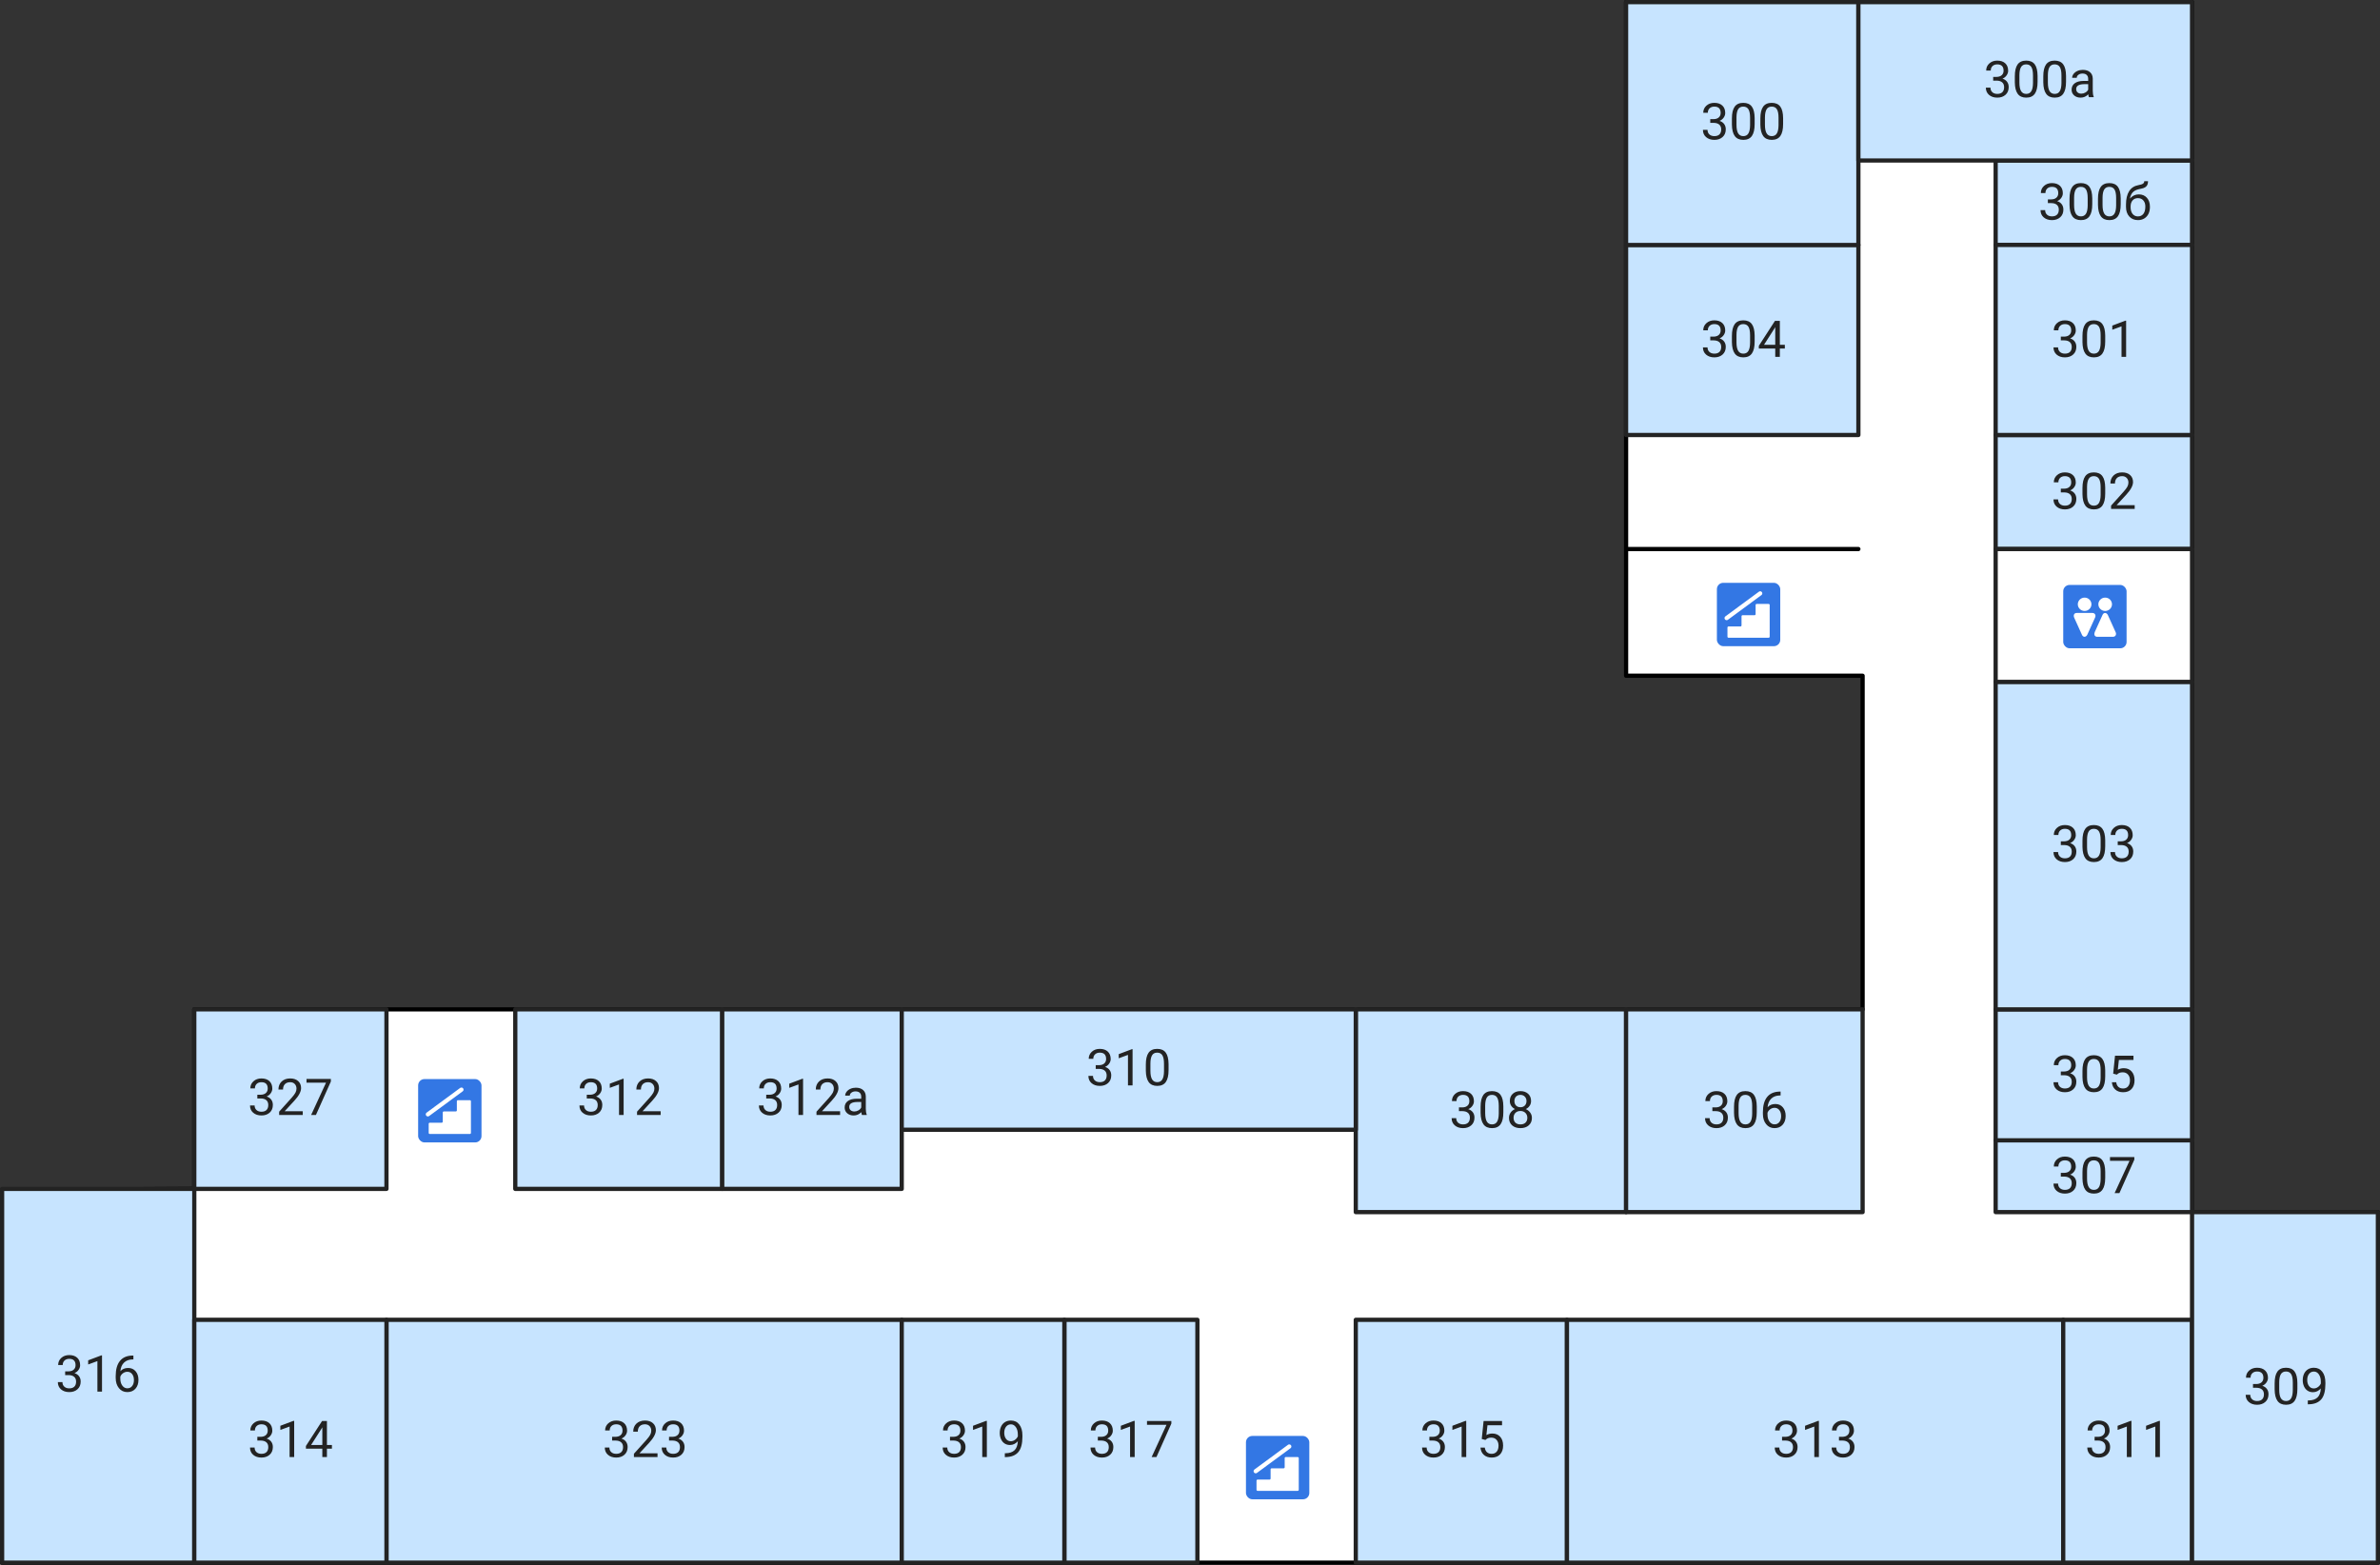<svg width="1127" height="741" viewBox="0 0 1127 741" fill="none" xmlns="http://www.w3.org/2000/svg">
<rect x="0" y="0" width="1127" height="741" fill="#333333" stroke="none"/>
<g id="c1-f3">
<g id="floor">
<path d="M1038 1V574H1126V740H574H501.5H1V563.5L92 563V478H244H432H882V320H770V260V1H1038Z" fill="white"/>
<path d="M770 260V1H1038V574H1126V740H574H501.5H1V563.5L92 563V478H244H432H882V320H770V260ZM770 260H880" stroke="black" stroke-width="2" stroke-linecap="round" stroke-linejoin="round"/>
</g>
<g id="c1-f3-n308">
<path id="Vector 79" d="M642 478V574H770V478H642Z" fill="#C7E4FF" stroke="#232323" stroke-width="2" stroke-linecap="round" stroke-linejoin="round"/>
<g id="numbers">
<path id="2" d="M690.855 524.414H692.484C693.508 524.398 694.312 524.129 694.898 523.605C695.484 523.082 695.777 522.375 695.777 521.484C695.777 519.484 694.781 518.484 692.789 518.484C691.852 518.484 691.102 518.754 690.539 519.293C689.984 519.824 689.707 520.531 689.707 521.414H687.539C687.539 520.062 688.031 518.941 689.016 518.051C690.008 517.152 691.266 516.703 692.789 516.703C694.398 516.703 695.66 517.129 696.574 517.98C697.488 518.832 697.945 520.016 697.945 521.531C697.945 522.273 697.703 522.992 697.219 523.688C696.742 524.383 696.09 524.902 695.262 525.246C696.199 525.543 696.922 526.035 697.43 526.723C697.945 527.41 698.203 528.25 698.203 529.242C698.203 530.773 697.703 531.988 696.703 532.887C695.703 533.785 694.402 534.234 692.801 534.234C691.199 534.234 689.895 533.801 688.887 532.934C687.887 532.066 687.387 530.922 687.387 529.5H689.566C689.566 530.398 689.859 531.117 690.445 531.656C691.031 532.195 691.816 532.465 692.801 532.465C693.848 532.465 694.648 532.191 695.203 531.645C695.758 531.098 696.035 530.312 696.035 529.289C696.035 528.297 695.73 527.535 695.121 527.004C694.512 526.473 693.633 526.199 692.484 526.184H690.855V524.414ZM711.879 526.723C711.879 529.262 711.445 531.148 710.578 532.383C709.711 533.617 708.355 534.234 706.512 534.234C704.691 534.234 703.344 533.633 702.469 532.43C701.594 531.219 701.141 529.414 701.109 527.016V524.121C701.109 521.613 701.543 519.75 702.41 518.531C703.277 517.312 704.637 516.703 706.488 516.703C708.324 516.703 709.676 517.293 710.543 518.473C711.41 519.645 711.855 521.457 711.879 523.91V526.723ZM709.711 523.758C709.711 521.922 709.453 520.586 708.938 519.75C708.422 518.906 707.605 518.484 706.488 518.484C705.379 518.484 704.57 518.902 704.062 519.738C703.555 520.574 703.293 521.859 703.277 523.594V527.062C703.277 528.906 703.543 530.27 704.074 531.152C704.613 532.027 705.426 532.465 706.512 532.465C707.582 532.465 708.375 532.051 708.891 531.223C709.414 530.395 709.688 529.09 709.711 527.309V523.758ZM725.004 521.391C725.004 522.242 724.777 523 724.324 523.664C723.879 524.328 723.273 524.848 722.508 525.223C723.398 525.605 724.102 526.164 724.617 526.898C725.141 527.633 725.402 528.465 725.402 529.395C725.402 530.871 724.902 532.047 723.902 532.922C722.91 533.797 721.602 534.234 719.977 534.234C718.336 534.234 717.02 533.797 716.027 532.922C715.043 532.039 714.551 530.863 714.551 529.395C714.551 528.473 714.801 527.641 715.301 526.898C715.809 526.156 716.508 525.594 717.398 525.211C716.641 524.836 716.043 524.316 715.605 523.652C715.168 522.988 714.949 522.234 714.949 521.391C714.949 519.953 715.41 518.812 716.332 517.969C717.254 517.125 718.469 516.703 719.977 516.703C721.477 516.703 722.688 517.125 723.609 517.969C724.539 518.812 725.004 519.953 725.004 521.391ZM723.234 529.348C723.234 528.395 722.93 527.617 722.32 527.016C721.719 526.414 720.93 526.113 719.953 526.113C718.977 526.113 718.191 526.41 717.598 527.004C717.012 527.598 716.719 528.379 716.719 529.348C716.719 530.316 717.004 531.078 717.574 531.633C718.152 532.188 718.953 532.465 719.977 532.465C720.992 532.465 721.789 532.188 722.367 531.633C722.945 531.07 723.234 530.309 723.234 529.348ZM719.977 518.484C719.125 518.484 718.434 518.75 717.902 519.281C717.379 519.805 717.117 520.52 717.117 521.426C717.117 522.293 717.375 522.996 717.891 523.535C718.414 524.066 719.109 524.332 719.977 524.332C720.844 524.332 721.535 524.066 722.051 523.535C722.574 522.996 722.836 522.293 722.836 521.426C722.836 520.559 722.566 519.852 722.027 519.305C721.488 518.758 720.805 518.484 719.977 518.484Z" fill="#232323"/>
</g>
</g>
<g id="c1-f3-n312">
<path id="Vector 79_2" d="M244 478V563H342V478H244Z" fill="#C7E4FF" stroke="#232323" stroke-width="2" stroke-linecap="round" stroke-linejoin="round"/>
<g id="numbers_2">
<path id="2_2" d="M277.855 518.414H279.484C280.508 518.398 281.312 518.129 281.898 517.605C282.484 517.082 282.777 516.375 282.777 515.484C282.777 513.484 281.781 512.484 279.789 512.484C278.852 512.484 278.102 512.754 277.539 513.293C276.984 513.824 276.707 514.531 276.707 515.414H274.539C274.539 514.062 275.031 512.941 276.016 512.051C277.008 511.152 278.266 510.703 279.789 510.703C281.398 510.703 282.66 511.129 283.574 511.98C284.488 512.832 284.945 514.016 284.945 515.531C284.945 516.273 284.703 516.992 284.219 517.688C283.742 518.383 283.09 518.902 282.262 519.246C283.199 519.543 283.922 520.035 284.43 520.723C284.945 521.41 285.203 522.25 285.203 523.242C285.203 524.773 284.703 525.988 283.703 526.887C282.703 527.785 281.402 528.234 279.801 528.234C278.199 528.234 276.895 527.801 275.887 526.934C274.887 526.066 274.387 524.922 274.387 523.5H276.566C276.566 524.398 276.859 525.117 277.445 525.656C278.031 526.195 278.816 526.465 279.801 526.465C280.848 526.465 281.648 526.191 282.203 525.645C282.758 525.098 283.035 524.312 283.035 523.289C283.035 522.297 282.73 521.535 282.121 521.004C281.512 520.473 280.633 520.199 279.484 520.184H277.855V518.414ZM295.305 528H293.125V513.551L288.754 515.156V513.188L294.965 510.855H295.305V528ZM312.836 528H301.656V526.441L307.562 519.879C308.438 518.887 309.039 518.082 309.367 517.465C309.703 516.84 309.871 516.195 309.871 515.531C309.871 514.641 309.602 513.91 309.062 513.34C308.523 512.77 307.805 512.484 306.906 512.484C305.828 512.484 304.988 512.793 304.387 513.41C303.793 514.02 303.496 514.871 303.496 515.965H301.328C301.328 514.395 301.832 513.125 302.84 512.156C303.855 511.188 305.211 510.703 306.906 510.703C308.492 510.703 309.746 511.121 310.668 511.957C311.59 512.785 312.051 513.891 312.051 515.273C312.051 516.953 310.98 518.953 308.84 521.273L304.27 526.23H312.836V528Z" fill="#232323"/>
</g>
</g>
<g id="c1-f3-n312a">
<path id="Vector 79_3" d="M342 478V563H427V478H342Z" fill="#C7E4FF" stroke="#232323" stroke-width="2" stroke-linecap="round" stroke-linejoin="round"/>
<g id="numbers_3">
<path id="2_3" d="M362.828 518.414H364.457C365.48 518.398 366.285 518.129 366.871 517.605C367.457 517.082 367.75 516.375 367.75 515.484C367.75 513.484 366.754 512.484 364.762 512.484C363.824 512.484 363.074 512.754 362.512 513.293C361.957 513.824 361.68 514.531 361.68 515.414H359.512C359.512 514.062 360.004 512.941 360.988 512.051C361.98 511.152 363.238 510.703 364.762 510.703C366.371 510.703 367.633 511.129 368.547 511.98C369.461 512.832 369.918 514.016 369.918 515.531C369.918 516.273 369.676 516.992 369.191 517.688C368.715 518.383 368.062 518.902 367.234 519.246C368.172 519.543 368.895 520.035 369.402 520.723C369.918 521.41 370.176 522.25 370.176 523.242C370.176 524.773 369.676 525.988 368.676 526.887C367.676 527.785 366.375 528.234 364.773 528.234C363.172 528.234 361.867 527.801 360.859 526.934C359.859 526.066 359.359 524.922 359.359 523.5H361.539C361.539 524.398 361.832 525.117 362.418 525.656C363.004 526.195 363.789 526.465 364.773 526.465C365.82 526.465 366.621 526.191 367.176 525.645C367.73 525.098 368.008 524.312 368.008 523.289C368.008 522.297 367.703 521.535 367.094 521.004C366.484 520.473 365.605 520.199 364.457 520.184H362.828V518.414ZM380.277 528H378.098V513.551L373.727 515.156V513.188L379.938 510.855H380.277V528ZM397.809 528H386.629V526.441L392.535 519.879C393.41 518.887 394.012 518.082 394.34 517.465C394.676 516.84 394.844 516.195 394.844 515.531C394.844 514.641 394.574 513.91 394.035 513.34C393.496 512.77 392.777 512.484 391.879 512.484C390.801 512.484 389.961 512.793 389.359 513.41C388.766 514.02 388.469 514.871 388.469 515.965H386.301C386.301 514.395 386.805 513.125 387.812 512.156C388.828 511.188 390.184 510.703 391.879 510.703C393.465 510.703 394.719 511.121 395.641 511.957C396.562 512.785 397.023 513.891 397.023 515.273C397.023 516.953 395.953 518.953 393.812 521.273L389.242 526.23H397.809V528ZM408.156 528C408.031 527.75 407.93 527.305 407.852 526.664C406.844 527.711 405.641 528.234 404.242 528.234C402.992 528.234 401.965 527.883 401.16 527.18C400.363 526.469 399.965 525.57 399.965 524.484C399.965 523.164 400.465 522.141 401.465 521.414C402.473 520.68 403.887 520.312 405.707 520.312H407.816V519.316C407.816 518.559 407.59 517.957 407.137 517.512C406.684 517.059 406.016 516.832 405.133 516.832C404.359 516.832 403.711 517.027 403.188 517.418C402.664 517.809 402.402 518.281 402.402 518.836H400.223C400.223 518.203 400.445 517.594 400.891 517.008C401.344 516.414 401.953 515.945 402.719 515.602C403.492 515.258 404.34 515.086 405.262 515.086C406.723 515.086 407.867 515.453 408.695 516.188C409.523 516.914 409.953 517.918 409.984 519.199V525.035C409.984 526.199 410.133 527.125 410.43 527.812V528H408.156ZM404.559 526.348C405.238 526.348 405.883 526.172 406.492 525.82C407.102 525.469 407.543 525.012 407.816 524.449V521.848H406.117C403.461 521.848 402.133 522.625 402.133 524.18C402.133 524.859 402.359 525.391 402.812 525.773C403.266 526.156 403.848 526.348 404.559 526.348Z" fill="#232323"/>
</g>
</g>
<g id="c1-f3-n310">
<path id="Vector 79_4" d="M427 478V535H642V478H427Z" fill="#C7E4FF" stroke="#232323" stroke-width="2" stroke-linecap="round" stroke-linejoin="round"/>
<g id="numbers_4">
<path id="2_4" d="M518.855 504.414H520.484C521.508 504.398 522.312 504.129 522.898 503.605C523.484 503.082 523.777 502.375 523.777 501.484C523.777 499.484 522.781 498.484 520.789 498.484C519.852 498.484 519.102 498.754 518.539 499.293C517.984 499.824 517.707 500.531 517.707 501.414H515.539C515.539 500.062 516.031 498.941 517.016 498.051C518.008 497.152 519.266 496.703 520.789 496.703C522.398 496.703 523.66 497.129 524.574 497.98C525.488 498.832 525.945 500.016 525.945 501.531C525.945 502.273 525.703 502.992 525.219 503.688C524.742 504.383 524.09 504.902 523.262 505.246C524.199 505.543 524.922 506.035 525.43 506.723C525.945 507.41 526.203 508.25 526.203 509.242C526.203 510.773 525.703 511.988 524.703 512.887C523.703 513.785 522.402 514.234 520.801 514.234C519.199 514.234 517.895 513.801 516.887 512.934C515.887 512.066 515.387 510.922 515.387 509.5H517.566C517.566 510.398 517.859 511.117 518.445 511.656C519.031 512.195 519.816 512.465 520.801 512.465C521.848 512.465 522.648 512.191 523.203 511.645C523.758 511.098 524.035 510.312 524.035 509.289C524.035 508.297 523.73 507.535 523.121 507.004C522.512 506.473 521.633 506.199 520.484 506.184H518.855V504.414ZM536.305 514H534.125V499.551L529.754 501.156V499.188L535.965 496.855H536.305V514ZM553.355 506.723C553.355 509.262 552.922 511.148 552.055 512.383C551.188 513.617 549.832 514.234 547.988 514.234C546.168 514.234 544.82 513.633 543.945 512.43C543.07 511.219 542.617 509.414 542.586 507.016V504.121C542.586 501.613 543.02 499.75 543.887 498.531C544.754 497.312 546.113 496.703 547.965 496.703C549.801 496.703 551.152 497.293 552.02 498.473C552.887 499.645 553.332 501.457 553.355 503.91V506.723ZM551.188 503.758C551.188 501.922 550.93 500.586 550.414 499.75C549.898 498.906 549.082 498.484 547.965 498.484C546.855 498.484 546.047 498.902 545.539 499.738C545.031 500.574 544.77 501.859 544.754 503.594V507.062C544.754 508.906 545.02 510.27 545.551 511.152C546.09 512.027 546.902 512.465 547.988 512.465C549.059 512.465 549.852 512.051 550.367 511.223C550.891 510.395 551.164 509.09 551.188 507.309V503.758Z" fill="#232323"/>
</g>
</g>
<g id="c1-f3-n315">
<path id="Vector 79_5" d="M642 625V740H742V625H642Z" fill="#C7E4FF" stroke="#232323" stroke-width="2" stroke-linecap="round" stroke-linejoin="round"/>
<g id="numbers_5">
<path id="2_5" d="M676.855 680.414H678.484C679.508 680.398 680.312 680.129 680.898 679.605C681.484 679.082 681.777 678.375 681.777 677.484C681.777 675.484 680.781 674.484 678.789 674.484C677.852 674.484 677.102 674.754 676.539 675.293C675.984 675.824 675.707 676.531 675.707 677.414H673.539C673.539 676.062 674.031 674.941 675.016 674.051C676.008 673.152 677.266 672.703 678.789 672.703C680.398 672.703 681.66 673.129 682.574 673.98C683.488 674.832 683.945 676.016 683.945 677.531C683.945 678.273 683.703 678.992 683.219 679.688C682.742 680.383 682.09 680.902 681.262 681.246C682.199 681.543 682.922 682.035 683.43 682.723C683.945 683.41 684.203 684.25 684.203 685.242C684.203 686.773 683.703 687.988 682.703 688.887C681.703 689.785 680.402 690.234 678.801 690.234C677.199 690.234 675.895 689.801 674.887 688.934C673.887 688.066 673.387 686.922 673.387 685.5H675.566C675.566 686.398 675.859 687.117 676.445 687.656C677.031 688.195 677.816 688.465 678.801 688.465C679.848 688.465 680.648 688.191 681.203 687.645C681.758 687.098 682.035 686.312 682.035 685.289C682.035 684.297 681.73 683.535 681.121 683.004C680.512 682.473 679.633 682.199 678.484 682.184H676.855V680.414ZM694.305 690H692.125V675.551L687.754 677.156V675.188L693.965 672.855H694.305V690ZM701.652 681.445L702.52 672.938H711.262V674.941H704.359L703.844 679.594C704.68 679.102 705.629 678.855 706.691 678.855C708.246 678.855 709.48 679.371 710.395 680.402C711.309 681.426 711.766 682.812 711.766 684.562C711.766 686.32 711.289 687.707 710.336 688.723C709.391 689.73 708.066 690.234 706.363 690.234C704.855 690.234 703.625 689.816 702.672 688.98C701.719 688.145 701.176 686.988 701.043 685.512H703.094C703.227 686.488 703.574 687.227 704.137 687.727C704.699 688.219 705.441 688.465 706.363 688.465C707.371 688.465 708.16 688.121 708.73 687.434C709.309 686.746 709.598 685.797 709.598 684.586C709.598 683.445 709.285 682.531 708.66 681.844C708.043 681.148 707.219 680.801 706.188 680.801C705.242 680.801 704.5 681.008 703.961 681.422L703.387 681.891L701.652 681.445Z" fill="#232323"/>
</g>
</g>
<g id="c1-f3-n313">
<path id="Vector 79_6" d="M742 625V740H977V625H742Z" fill="#C7E4FF" stroke="#232323" stroke-width="2" stroke-linecap="round" stroke-linejoin="round"/>
<g id="numbers_6">
<path id="2_6" d="M843.855 680.414H845.484C846.508 680.398 847.312 680.129 847.898 679.605C848.484 679.082 848.777 678.375 848.777 677.484C848.777 675.484 847.781 674.484 845.789 674.484C844.852 674.484 844.102 674.754 843.539 675.293C842.984 675.824 842.707 676.531 842.707 677.414H840.539C840.539 676.062 841.031 674.941 842.016 674.051C843.008 673.152 844.266 672.703 845.789 672.703C847.398 672.703 848.66 673.129 849.574 673.98C850.488 674.832 850.945 676.016 850.945 677.531C850.945 678.273 850.703 678.992 850.219 679.688C849.742 680.383 849.09 680.902 848.262 681.246C849.199 681.543 849.922 682.035 850.43 682.723C850.945 683.41 851.203 684.25 851.203 685.242C851.203 686.773 850.703 687.988 849.703 688.887C848.703 689.785 847.402 690.234 845.801 690.234C844.199 690.234 842.895 689.801 841.887 688.934C840.887 688.066 840.387 686.922 840.387 685.5H842.566C842.566 686.398 842.859 687.117 843.445 687.656C844.031 688.195 844.816 688.465 845.801 688.465C846.848 688.465 847.648 688.191 848.203 687.645C848.758 687.098 849.035 686.312 849.035 685.289C849.035 684.297 848.73 683.535 848.121 683.004C847.512 682.473 846.633 682.199 845.484 682.184H843.855V680.414ZM861.305 690H859.125V675.551L854.754 677.156V675.188L860.965 672.855H861.305V690ZM870.809 680.414H872.438C873.461 680.398 874.266 680.129 874.852 679.605C875.438 679.082 875.73 678.375 875.73 677.484C875.73 675.484 874.734 674.484 872.742 674.484C871.805 674.484 871.055 674.754 870.492 675.293C869.938 675.824 869.66 676.531 869.66 677.414H867.492C867.492 676.062 867.984 674.941 868.969 674.051C869.961 673.152 871.219 672.703 872.742 672.703C874.352 672.703 875.613 673.129 876.527 673.98C877.441 674.832 877.898 676.016 877.898 677.531C877.898 678.273 877.656 678.992 877.172 679.688C876.695 680.383 876.043 680.902 875.215 681.246C876.152 681.543 876.875 682.035 877.383 682.723C877.898 683.41 878.156 684.25 878.156 685.242C878.156 686.773 877.656 687.988 876.656 688.887C875.656 689.785 874.355 690.234 872.754 690.234C871.152 690.234 869.848 689.801 868.84 688.934C867.84 688.066 867.34 686.922 867.34 685.5H869.52C869.52 686.398 869.812 687.117 870.398 687.656C870.984 688.195 871.77 688.465 872.754 688.465C873.801 688.465 874.602 688.191 875.156 687.645C875.711 687.098 875.988 686.312 875.988 685.289C875.988 684.297 875.684 683.535 875.074 683.004C874.465 682.473 873.586 682.199 872.438 682.184H870.809V680.414Z" fill="#232323"/>
</g>
</g>
<g id="c1-f3-n311">
<path id="Vector 79_7" d="M977 625V740H1038V625H977Z" fill="#C7E4FF" stroke="#232323" stroke-width="2" stroke-linecap="round" stroke-linejoin="round"/>
<g id="numbers_7">
<path id="2_7" d="M991.855 680.414H993.484C994.508 680.398 995.312 680.129 995.898 679.605C996.484 679.082 996.777 678.375 996.777 677.484C996.777 675.484 995.781 674.484 993.789 674.484C992.852 674.484 992.102 674.754 991.539 675.293C990.984 675.824 990.707 676.531 990.707 677.414H988.539C988.539 676.062 989.031 674.941 990.016 674.051C991.008 673.152 992.266 672.703 993.789 672.703C995.398 672.703 996.66 673.129 997.574 673.98C998.488 674.832 998.945 676.016 998.945 677.531C998.945 678.273 998.703 678.992 998.219 679.688C997.742 680.383 997.09 680.902 996.262 681.246C997.199 681.543 997.922 682.035 998.43 682.723C998.945 683.41 999.203 684.25 999.203 685.242C999.203 686.773 998.703 687.988 997.703 688.887C996.703 689.785 995.402 690.234 993.801 690.234C992.199 690.234 990.895 689.801 989.887 688.934C988.887 688.066 988.387 686.922 988.387 685.5H990.566C990.566 686.398 990.859 687.117 991.445 687.656C992.031 688.195 992.816 688.465 993.801 688.465C994.848 688.465 995.648 688.191 996.203 687.645C996.758 687.098 997.035 686.312 997.035 685.289C997.035 684.297 996.73 683.535 996.121 683.004C995.512 682.473 994.633 682.199 993.484 682.184H991.855V680.414ZM1009.3 690H1007.12V675.551L1002.75 677.156V675.188L1008.96 672.855H1009.3V690ZM1022.78 690H1020.6V675.551L1016.23 677.156V675.188L1022.44 672.855H1022.78V690Z" fill="#232323"/>
</g>
</g>
<g id="c1-f3-n309">
<path id="Vector 79_8" d="M1038 574V740H1126V574H1038Z" fill="#C7E4FF" stroke="#232323" stroke-width="2" stroke-linecap="round" stroke-linejoin="round"/>
<g id="numbers_8">
<path id="2_8" d="M1066.86 655.414H1068.48C1069.51 655.398 1070.31 655.129 1070.9 654.605C1071.48 654.082 1071.78 653.375 1071.78 652.484C1071.78 650.484 1070.78 649.484 1068.79 649.484C1067.85 649.484 1067.1 649.754 1066.54 650.293C1065.98 650.824 1065.71 651.531 1065.71 652.414H1063.54C1063.54 651.062 1064.03 649.941 1065.02 649.051C1066.01 648.152 1067.27 647.703 1068.79 647.703C1070.4 647.703 1071.66 648.129 1072.57 648.98C1073.49 649.832 1073.95 651.016 1073.95 652.531C1073.95 653.273 1073.7 653.992 1073.22 654.688C1072.74 655.383 1072.09 655.902 1071.26 656.246C1072.2 656.543 1072.92 657.035 1073.43 657.723C1073.95 658.41 1074.2 659.25 1074.2 660.242C1074.2 661.773 1073.7 662.988 1072.7 663.887C1071.7 664.785 1070.4 665.234 1068.8 665.234C1067.2 665.234 1065.89 664.801 1064.89 663.934C1063.89 663.066 1063.39 661.922 1063.39 660.5H1065.57C1065.57 661.398 1065.86 662.117 1066.45 662.656C1067.03 663.195 1067.82 663.465 1068.8 663.465C1069.85 663.465 1070.65 663.191 1071.2 662.645C1071.76 662.098 1072.04 661.312 1072.04 660.289C1072.04 659.297 1071.73 658.535 1071.12 658.004C1070.51 657.473 1069.63 657.199 1068.48 657.184H1066.86V655.414ZM1087.88 657.723C1087.88 660.262 1087.45 662.148 1086.58 663.383C1085.71 664.617 1084.36 665.234 1082.51 665.234C1080.69 665.234 1079.34 664.633 1078.47 663.43C1077.59 662.219 1077.14 660.414 1077.11 658.016V655.121C1077.11 652.613 1077.54 650.75 1078.41 649.531C1079.28 648.312 1080.64 647.703 1082.49 647.703C1084.32 647.703 1085.68 648.293 1086.54 649.473C1087.41 650.645 1087.86 652.457 1087.88 654.91V657.723ZM1085.71 654.758C1085.71 652.922 1085.45 651.586 1084.94 650.75C1084.42 649.906 1083.61 649.484 1082.49 649.484C1081.38 649.484 1080.57 649.902 1080.06 650.738C1079.55 651.574 1079.29 652.859 1079.28 654.594V658.062C1079.28 659.906 1079.54 661.27 1080.07 662.152C1080.61 663.027 1081.43 663.465 1082.51 663.465C1083.58 663.465 1084.38 663.051 1084.89 662.223C1085.41 661.395 1085.69 660.09 1085.71 658.309V654.758ZM1098.96 657.5C1098.51 658.039 1097.97 658.473 1097.34 658.801C1096.71 659.129 1096.02 659.293 1095.27 659.293C1094.29 659.293 1093.43 659.051 1092.7 658.566C1091.97 658.082 1091.41 657.402 1091.01 656.527C1090.61 655.645 1090.41 654.672 1090.41 653.609C1090.41 652.469 1090.62 651.441 1091.05 650.527C1091.49 649.613 1092.11 648.914 1092.91 648.43C1093.7 647.945 1094.63 647.703 1095.7 647.703C1097.38 647.703 1098.71 648.336 1099.68 649.602C1100.66 650.859 1101.14 652.578 1101.14 654.758V655.391C1101.14 658.711 1100.49 661.137 1099.18 662.668C1097.86 664.191 1095.88 664.973 1093.23 665.012H1092.81V663.184H1093.27C1095.06 663.152 1096.43 662.688 1097.39 661.789C1098.36 660.883 1098.88 659.453 1098.96 657.5ZM1095.62 657.5C1096.35 657.5 1097.02 657.277 1097.63 656.832C1098.25 656.387 1098.7 655.836 1098.98 655.18V654.312C1098.98 652.891 1098.67 651.734 1098.05 650.844C1097.43 649.953 1096.65 649.508 1095.71 649.508C1094.75 649.508 1093.99 649.875 1093.41 650.609C1092.83 651.336 1092.54 652.297 1092.54 653.492C1092.54 654.656 1092.82 655.617 1093.38 656.375C1093.94 657.125 1094.69 657.5 1095.62 657.5Z" fill="#232323"/>
</g>
</g>
<g id="c1-f3-n306">
<path id="Vector 79_9" d="M770 478V574H882V478H770Z" fill="#C7E4FF" stroke="#232323" stroke-width="2" stroke-linecap="round" stroke-linejoin="round"/>
<g id="numbers_9">
<path id="2_9" d="M810.855 524.414H812.484C813.508 524.398 814.312 524.129 814.898 523.605C815.484 523.082 815.777 522.375 815.777 521.484C815.777 519.484 814.781 518.484 812.789 518.484C811.852 518.484 811.102 518.754 810.539 519.293C809.984 519.824 809.707 520.531 809.707 521.414H807.539C807.539 520.062 808.031 518.941 809.016 518.051C810.008 517.152 811.266 516.703 812.789 516.703C814.398 516.703 815.66 517.129 816.574 517.98C817.488 518.832 817.945 520.016 817.945 521.531C817.945 522.273 817.703 522.992 817.219 523.688C816.742 524.383 816.09 524.902 815.262 525.246C816.199 525.543 816.922 526.035 817.43 526.723C817.945 527.41 818.203 528.25 818.203 529.242C818.203 530.773 817.703 531.988 816.703 532.887C815.703 533.785 814.402 534.234 812.801 534.234C811.199 534.234 809.895 533.801 808.887 532.934C807.887 532.066 807.387 530.922 807.387 529.5H809.566C809.566 530.398 809.859 531.117 810.445 531.656C811.031 532.195 811.816 532.465 812.801 532.465C813.848 532.465 814.648 532.191 815.203 531.645C815.758 531.098 816.035 530.312 816.035 529.289C816.035 528.297 815.73 527.535 815.121 527.004C814.512 526.473 813.633 526.199 812.484 526.184H810.855V524.414ZM831.879 526.723C831.879 529.262 831.445 531.148 830.578 532.383C829.711 533.617 828.355 534.234 826.512 534.234C824.691 534.234 823.344 533.633 822.469 532.43C821.594 531.219 821.141 529.414 821.109 527.016V524.121C821.109 521.613 821.543 519.75 822.41 518.531C823.277 517.312 824.637 516.703 826.488 516.703C828.324 516.703 829.676 517.293 830.543 518.473C831.41 519.645 831.855 521.457 831.879 523.91V526.723ZM829.711 523.758C829.711 521.922 829.453 520.586 828.938 519.75C828.422 518.906 827.605 518.484 826.488 518.484C825.379 518.484 824.57 518.902 824.062 519.738C823.555 520.574 823.293 521.859 823.277 523.594V527.062C823.277 528.906 823.543 530.27 824.074 531.152C824.613 532.027 825.426 532.465 826.512 532.465C827.582 532.465 828.375 532.051 828.891 531.223C829.414 530.395 829.688 529.09 829.711 527.309V523.758ZM843.164 516.926V518.766H842.766C841.078 518.797 839.734 519.297 838.734 520.266C837.734 521.234 837.156 522.598 837 524.355C837.898 523.324 839.125 522.809 840.68 522.809C842.164 522.809 843.348 523.332 844.23 524.379C845.121 525.426 845.566 526.777 845.566 528.434C845.566 530.191 845.086 531.598 844.125 532.652C843.172 533.707 841.891 534.234 840.281 534.234C838.648 534.234 837.324 533.609 836.309 532.359C835.293 531.102 834.785 529.484 834.785 527.508V526.676C834.785 523.535 835.453 521.137 836.789 519.48C838.133 517.816 840.129 516.965 842.777 516.926H843.164ZM840.316 524.613C839.574 524.613 838.891 524.836 838.266 525.281C837.641 525.727 837.207 526.285 836.965 526.957V527.754C836.965 529.16 837.281 530.293 837.914 531.152C838.547 532.012 839.336 532.441 840.281 532.441C841.258 532.441 842.023 532.082 842.578 531.363C843.141 530.645 843.422 529.703 843.422 528.539C843.422 527.367 843.137 526.422 842.566 525.703C842.004 524.977 841.254 524.613 840.316 524.613Z" fill="#232323"/>
</g>
</g>
<g id="c1-f3-n307">
<path id="Vector 79_10" d="M945 540V574H1038V540H945Z" fill="#C7E4FF" stroke="#232323" stroke-width="2" stroke-linecap="round" stroke-linejoin="round"/>
<g id="numbers_10">
<path id="2_10" d="M975.855 555.414H977.484C978.508 555.398 979.312 555.129 979.898 554.605C980.484 554.082 980.777 553.375 980.777 552.484C980.777 550.484 979.781 549.484 977.789 549.484C976.852 549.484 976.102 549.754 975.539 550.293C974.984 550.824 974.707 551.531 974.707 552.414H972.539C972.539 551.062 973.031 549.941 974.016 549.051C975.008 548.152 976.266 547.703 977.789 547.703C979.398 547.703 980.66 548.129 981.574 548.98C982.488 549.832 982.945 551.016 982.945 552.531C982.945 553.273 982.703 553.992 982.219 554.688C981.742 555.383 981.09 555.902 980.262 556.246C981.199 556.543 981.922 557.035 982.43 557.723C982.945 558.41 983.203 559.25 983.203 560.242C983.203 561.773 982.703 562.988 981.703 563.887C980.703 564.785 979.402 565.234 977.801 565.234C976.199 565.234 974.895 564.801 973.887 563.934C972.887 563.066 972.387 561.922 972.387 560.5H974.566C974.566 561.398 974.859 562.117 975.445 562.656C976.031 563.195 976.816 563.465 977.801 563.465C978.848 563.465 979.648 563.191 980.203 562.645C980.758 562.098 981.035 561.312 981.035 560.289C981.035 559.297 980.73 558.535 980.121 558.004C979.512 557.473 978.633 557.199 977.484 557.184H975.855V555.414ZM996.879 557.723C996.879 560.262 996.445 562.148 995.578 563.383C994.711 564.617 993.355 565.234 991.512 565.234C989.691 565.234 988.344 564.633 987.469 563.43C986.594 562.219 986.141 560.414 986.109 558.016V555.121C986.109 552.613 986.543 550.75 987.41 549.531C988.277 548.312 989.637 547.703 991.488 547.703C993.324 547.703 994.676 548.293 995.543 549.473C996.41 550.645 996.855 552.457 996.879 554.91V557.723ZM994.711 554.758C994.711 552.922 994.453 551.586 993.938 550.75C993.422 549.906 992.605 549.484 991.488 549.484C990.379 549.484 989.57 549.902 989.062 550.738C988.555 551.574 988.293 552.859 988.277 554.594V558.062C988.277 559.906 988.543 561.27 989.074 562.152C989.613 563.027 990.426 563.465 991.512 563.465C992.582 563.465 993.375 563.051 993.891 562.223C994.414 561.395 994.688 560.09 994.711 558.309V554.758ZM1010.67 549.156L1003.61 565H1001.33L1008.38 549.719H999.141V547.938H1010.67V549.156Z" fill="#232323"/>
</g>
</g>
<g id="c1-f3-n302">
<path id="Vector 79_11" d="M945 206V260H1038V206H945Z" fill="#C7E4FF" stroke="#232323" stroke-width="2" stroke-linecap="round" stroke-linejoin="round"/>
<g id="numbers_11">
<path id="2_11" d="M975.855 231.414H977.484C978.508 231.398 979.312 231.129 979.898 230.605C980.484 230.082 980.777 229.375 980.777 228.484C980.777 226.484 979.781 225.484 977.789 225.484C976.852 225.484 976.102 225.754 975.539 226.293C974.984 226.824 974.707 227.531 974.707 228.414H972.539C972.539 227.062 973.031 225.941 974.016 225.051C975.008 224.152 976.266 223.703 977.789 223.703C979.398 223.703 980.66 224.129 981.574 224.98C982.488 225.832 982.945 227.016 982.945 228.531C982.945 229.273 982.703 229.992 982.219 230.688C981.742 231.383 981.09 231.902 980.262 232.246C981.199 232.543 981.922 233.035 982.43 233.723C982.945 234.41 983.203 235.25 983.203 236.242C983.203 237.773 982.703 238.988 981.703 239.887C980.703 240.785 979.402 241.234 977.801 241.234C976.199 241.234 974.895 240.801 973.887 239.934C972.887 239.066 972.387 237.922 972.387 236.5H974.566C974.566 237.398 974.859 238.117 975.445 238.656C976.031 239.195 976.816 239.465 977.801 239.465C978.848 239.465 979.648 239.191 980.203 238.645C980.758 238.098 981.035 237.312 981.035 236.289C981.035 235.297 980.73 234.535 980.121 234.004C979.512 233.473 978.633 233.199 977.484 233.184H975.855V231.414ZM996.879 233.723C996.879 236.262 996.445 238.148 995.578 239.383C994.711 240.617 993.355 241.234 991.512 241.234C989.691 241.234 988.344 240.633 987.469 239.43C986.594 238.219 986.141 236.414 986.109 234.016V231.121C986.109 228.613 986.543 226.75 987.41 225.531C988.277 224.312 989.637 223.703 991.488 223.703C993.324 223.703 994.676 224.293 995.543 225.473C996.41 226.645 996.855 228.457 996.879 230.91V233.723ZM994.711 230.758C994.711 228.922 994.453 227.586 993.938 226.75C993.422 225.906 992.605 225.484 991.488 225.484C990.379 225.484 989.57 225.902 989.062 226.738C988.555 227.574 988.293 228.859 988.277 230.594V234.062C988.277 235.906 988.543 237.27 989.074 238.152C989.613 239.027 990.426 239.465 991.512 239.465C992.582 239.465 993.375 239.051 993.891 238.223C994.414 237.395 994.688 236.09 994.711 234.309V230.758ZM1010.84 241H999.656V239.441L1005.56 232.879C1006.44 231.887 1007.04 231.082 1007.37 230.465C1007.7 229.84 1007.87 229.195 1007.87 228.531C1007.87 227.641 1007.6 226.91 1007.06 226.34C1006.52 225.77 1005.8 225.484 1004.91 225.484C1003.83 225.484 1002.99 225.793 1002.39 226.41C1001.79 227.02 1001.5 227.871 1001.5 228.965H999.328C999.328 227.395 999.832 226.125 1000.84 225.156C1001.86 224.188 1003.21 223.703 1004.91 223.703C1006.49 223.703 1007.75 224.121 1008.67 224.957C1009.59 225.785 1010.05 226.891 1010.05 228.273C1010.05 229.953 1008.98 231.953 1006.84 234.273L1002.27 239.23H1010.84V241Z" fill="#232323"/>
</g>
</g>
<g id="c1-f3-n302b">
<path id="Vector 79_12" d="M945 76V116H1038V76H945Z" fill="#C7E4FF" stroke="#232323" stroke-width="2" stroke-linecap="round" stroke-linejoin="round"/>
<g id="numbers_12">
<path id="2_12" d="M969.723 94.414H971.352C972.375 94.398 973.18 94.129 973.766 93.606C974.352 93.082 974.645 92.375 974.645 91.484C974.645 89.484 973.648 88.484 971.656 88.484C970.719 88.484 969.969 88.754 969.406 89.293C968.852 89.824 968.574 90.531 968.574 91.414H966.406C966.406 90.062 966.898 88.941 967.883 88.051C968.875 87.152 970.133 86.703 971.656 86.703C973.266 86.703 974.527 87.129 975.441 87.981C976.355 88.832 976.812 90.016 976.812 91.531C976.812 92.273 976.57 92.992 976.086 93.688C975.609 94.383 974.957 94.902 974.129 95.246C975.066 95.543 975.789 96.035 976.297 96.723C976.812 97.41 977.07 98.25 977.07 99.242C977.07 100.773 976.57 101.988 975.57 102.887C974.57 103.785 973.27 104.234 971.668 104.234C970.066 104.234 968.762 103.801 967.754 102.934C966.754 102.066 966.254 100.922 966.254 99.5H968.434C968.434 100.398 968.727 101.117 969.312 101.656C969.898 102.195 970.684 102.465 971.668 102.465C972.715 102.465 973.516 102.191 974.07 101.645C974.625 101.098 974.902 100.312 974.902 99.289C974.902 98.297 974.598 97.535 973.988 97.004C973.379 96.473 972.5 96.199 971.352 96.184H969.723V94.414ZM990.746 96.723C990.746 99.262 990.312 101.148 989.445 102.383C988.578 103.617 987.223 104.234 985.379 104.234C983.559 104.234 982.211 103.633 981.336 102.43C980.461 101.219 980.008 99.414 979.977 97.016V94.121C979.977 91.613 980.41 89.75 981.277 88.531C982.145 87.312 983.504 86.703 985.355 86.703C987.191 86.703 988.543 87.293 989.41 88.473C990.277 89.644 990.723 91.457 990.746 93.91V96.723ZM988.578 93.758C988.578 91.922 988.32 90.586 987.805 89.75C987.289 88.906 986.473 88.484 985.355 88.484C984.246 88.484 983.438 88.902 982.93 89.738C982.422 90.574 982.16 91.859 982.145 93.594V97.062C982.145 98.906 982.41 100.27 982.941 101.152C983.48 102.027 984.293 102.465 985.379 102.465C986.449 102.465 987.242 102.051 987.758 101.223C988.281 100.395 988.555 99.09 988.578 97.309V93.758ZM1004.22 96.723C1004.22 99.262 1003.79 101.148 1002.92 102.383C1002.05 103.617 1000.7 104.234 998.855 104.234C997.035 104.234 995.688 103.633 994.812 102.43C993.938 101.219 993.484 99.414 993.453 97.016V94.121C993.453 91.613 993.887 89.75 994.754 88.531C995.621 87.312 996.98 86.703 998.832 86.703C1000.67 86.703 1002.02 87.293 1002.89 88.473C1003.75 89.644 1004.2 91.457 1004.22 93.91V96.723ZM1002.05 93.758C1002.05 91.922 1001.8 90.586 1001.28 89.75C1000.77 88.906 999.949 88.484 998.832 88.484C997.723 88.484 996.914 88.902 996.406 89.738C995.898 90.574 995.637 91.859 995.621 93.594V97.062C995.621 98.906 995.887 100.27 996.418 101.152C996.957 102.027 997.77 102.465 998.855 102.465C999.926 102.465 1000.72 102.051 1001.23 101.223C1001.76 100.395 1002.03 99.09 1002.05 97.309V93.758ZM1012.79 92.047C1014.38 92.047 1015.66 92.582 1016.61 93.652C1017.57 94.715 1018.05 96.117 1018.05 97.859V98.059C1018.05 99.254 1017.82 100.324 1017.36 101.27C1016.9 102.207 1016.23 102.938 1015.37 103.461C1014.51 103.977 1013.52 104.234 1012.39 104.234C1010.69 104.234 1009.32 103.668 1008.28 102.535C1007.24 101.395 1006.72 99.867 1006.72 97.953V96.898C1006.72 94.234 1007.21 92.117 1008.2 90.547C1009.19 88.977 1010.65 88.019 1012.58 87.676C1013.67 87.481 1014.41 87.242 1014.79 86.961C1015.18 86.68 1015.37 86.293 1015.37 85.801H1017.15C1017.15 86.777 1016.93 87.539 1016.48 88.086C1016.04 88.633 1015.34 89.019 1014.37 89.246L1012.75 89.609C1011.46 89.914 1010.5 90.43 1009.85 91.156C1009.21 91.875 1008.79 92.836 1008.59 94.039C1009.74 92.711 1011.14 92.047 1012.79 92.047ZM1012.37 93.828C1011.3 93.828 1010.46 94.188 1009.84 94.906C1009.21 95.617 1008.9 96.606 1008.9 97.871V98.059C1008.9 99.418 1009.21 100.496 1009.84 101.293C1010.47 102.082 1011.32 102.477 1012.39 102.477C1013.47 102.477 1014.32 102.078 1014.95 101.281C1015.57 100.484 1015.88 99.32 1015.88 97.789C1015.88 96.594 1015.57 95.637 1014.93 94.918C1014.31 94.191 1013.45 93.828 1012.37 93.828Z" fill="#232323"/>
</g>
</g>
<g id="c1-f3-wc">
<path id="Vector 79_13" d="M945 260V323H1038V260H945Z" fill="white" stroke="#232323" stroke-width="2" stroke-linecap="round" stroke-linejoin="round"/>
<g id="wc">
<rect id="Rectangle 18" x="977" y="277" width="30" height="30" rx="3" fill="#3377E4"/>
<g id="Group">
<path id="Vector" fill-rule="evenodd" clip-rule="evenodd" d="M1001.83 299.41C1002.28 300.409 1001.83 301.559 1000.53 301.559L993.136 301.561C991.757 301.561 991.501 300.346 991.913 299.353L995.606 291.194C996.198 289.877 997.538 290.047 998.133 291.252L1001.83 299.41ZM987.129 283C988.984 283 990.358 284.492 990.358 286.162C990.358 287.832 988.985 289.324 987.129 289.324C985.275 289.324 983.9 287.832 983.9 286.162C983.9 284.492 985.275 283 987.129 283ZM988.398 300.575C987.805 301.777 986.462 301.947 985.871 300.633L982.178 292.473C981.767 291.481 982.026 290.267 983.401 290.267H987.122L990.792 290.268C992.094 290.268 992.547 291.417 992.095 292.416L988.398 300.575ZM996.864 283C998.719 283 1000.09 284.492 1000.09 286.162C1000.09 287.832 998.719 289.324 996.864 289.324C995.01 289.324 993.635 287.832 993.635 286.162C993.635 284.492 995.01 283 996.864 283Z" fill="white"/>
</g>
</g>
</g>
<g id="c1-f3-n304">
<path id="Vector 79_14" d="M770 116V206H880V116H770Z" fill="#C7E4FF" stroke="#232323" stroke-width="2" stroke-linecap="round" stroke-linejoin="round"/>
<g id="numbers_13">
<path id="2_13" d="M809.855 159.414H811.484C812.508 159.398 813.312 159.129 813.898 158.605C814.484 158.082 814.777 157.375 814.777 156.484C814.777 154.484 813.781 153.484 811.789 153.484C810.852 153.484 810.102 153.754 809.539 154.293C808.984 154.824 808.707 155.531 808.707 156.414H806.539C806.539 155.062 807.031 153.941 808.016 153.051C809.008 152.152 810.266 151.703 811.789 151.703C813.398 151.703 814.66 152.129 815.574 152.98C816.488 153.832 816.945 155.016 816.945 156.531C816.945 157.273 816.703 157.992 816.219 158.688C815.742 159.383 815.09 159.902 814.262 160.246C815.199 160.543 815.922 161.035 816.43 161.723C816.945 162.41 817.203 163.25 817.203 164.242C817.203 165.773 816.703 166.988 815.703 167.887C814.703 168.785 813.402 169.234 811.801 169.234C810.199 169.234 808.895 168.801 807.887 167.934C806.887 167.066 806.387 165.922 806.387 164.5H808.566C808.566 165.398 808.859 166.117 809.445 166.656C810.031 167.195 810.816 167.465 811.801 167.465C812.848 167.465 813.648 167.191 814.203 166.645C814.758 166.098 815.035 165.312 815.035 164.289C815.035 163.297 814.73 162.535 814.121 162.004C813.512 161.473 812.633 161.199 811.484 161.184H809.855V159.414ZM830.879 161.723C830.879 164.262 830.445 166.148 829.578 167.383C828.711 168.617 827.355 169.234 825.512 169.234C823.691 169.234 822.344 168.633 821.469 167.43C820.594 166.219 820.141 164.414 820.109 162.016V159.121C820.109 156.613 820.543 154.75 821.41 153.531C822.277 152.312 823.637 151.703 825.488 151.703C827.324 151.703 828.676 152.293 829.543 153.473C830.41 154.645 830.855 156.457 830.879 158.91V161.723ZM828.711 158.758C828.711 156.922 828.453 155.586 827.938 154.75C827.422 153.906 826.605 153.484 825.488 153.484C824.379 153.484 823.57 153.902 823.062 154.738C822.555 155.574 822.293 156.859 822.277 158.594V162.062C822.277 163.906 822.543 165.27 823.074 166.152C823.613 167.027 824.426 167.465 825.512 167.465C826.582 167.465 827.375 167.051 827.891 166.223C828.414 165.395 828.688 164.09 828.711 162.309V158.758ZM842.809 163.27H845.176V165.039H842.809V169H840.629V165.039H832.859V163.762L840.5 151.938H842.809V163.27ZM835.32 163.27H840.629V154.902L840.371 155.371L835.32 163.27Z" fill="#232323"/>
</g>
</g>
<g id="c1-f3-n300">
<path id="Vector 79_15" d="M770 1V116H880V1H770Z" fill="#C7E4FF" stroke="#232323" stroke-width="2" stroke-linecap="round" stroke-linejoin="round"/>
<g id="numbers_14">
<path id="2_14" d="M809.855 56.414H811.484C812.508 56.398 813.312 56.129 813.898 55.605C814.484 55.082 814.777 54.375 814.777 53.484C814.777 51.484 813.781 50.484 811.789 50.484C810.852 50.484 810.102 50.754 809.539 51.293C808.984 51.824 808.707 52.531 808.707 53.414H806.539C806.539 52.062 807.031 50.941 808.016 50.051C809.008 49.152 810.266 48.703 811.789 48.703C813.398 48.703 814.66 49.129 815.574 49.98C816.488 50.832 816.945 52.016 816.945 53.531C816.945 54.273 816.703 54.992 816.219 55.688C815.742 56.383 815.09 56.902 814.262 57.246C815.199 57.543 815.922 58.035 816.43 58.723C816.945 59.41 817.203 60.25 817.203 61.242C817.203 62.773 816.703 63.988 815.703 64.887C814.703 65.785 813.402 66.234 811.801 66.234C810.199 66.234 808.895 65.801 807.887 64.934C806.887 64.066 806.387 62.922 806.387 61.5H808.566C808.566 62.398 808.859 63.117 809.445 63.656C810.031 64.195 810.816 64.465 811.801 64.465C812.848 64.465 813.648 64.191 814.203 63.645C814.758 63.098 815.035 62.312 815.035 61.289C815.035 60.297 814.73 59.535 814.121 59.004C813.512 58.473 812.633 58.199 811.484 58.184H809.855V56.414ZM830.879 58.723C830.879 61.262 830.445 63.148 829.578 64.383C828.711 65.617 827.355 66.234 825.512 66.234C823.691 66.234 822.344 65.633 821.469 64.43C820.594 63.219 820.141 61.414 820.109 59.016V56.121C820.109 53.613 820.543 51.75 821.41 50.531C822.277 49.312 823.637 48.703 825.488 48.703C827.324 48.703 828.676 49.293 829.543 50.473C830.41 51.645 830.855 53.457 830.879 55.91V58.723ZM828.711 55.758C828.711 53.922 828.453 52.586 827.938 51.75C827.422 50.906 826.605 50.484 825.488 50.484C824.379 50.484 823.57 50.902 823.062 51.738C822.555 52.574 822.293 53.859 822.277 55.594V59.062C822.277 60.906 822.543 62.27 823.074 63.152C823.613 64.027 824.426 64.465 825.512 64.465C826.582 64.465 827.375 64.051 827.891 63.223C828.414 62.395 828.688 61.09 828.711 59.309V55.758ZM844.355 58.723C844.355 61.262 843.922 63.148 843.055 64.383C842.188 65.617 840.832 66.234 838.988 66.234C837.168 66.234 835.82 65.633 834.945 64.43C834.07 63.219 833.617 61.414 833.586 59.016V56.121C833.586 53.613 834.02 51.75 834.887 50.531C835.754 49.312 837.113 48.703 838.965 48.703C840.801 48.703 842.152 49.293 843.02 50.473C843.887 51.645 844.332 53.457 844.355 55.91V58.723ZM842.188 55.758C842.188 53.922 841.93 52.586 841.414 51.75C840.898 50.906 840.082 50.484 838.965 50.484C837.855 50.484 837.047 50.902 836.539 51.738C836.031 52.574 835.77 53.859 835.754 55.594V59.062C835.754 60.906 836.02 62.27 836.551 63.152C837.09 64.027 837.902 64.465 838.988 64.465C840.059 64.465 840.852 64.051 841.367 63.223C841.891 62.395 842.164 61.09 842.188 59.309V55.758Z" fill="#232323"/>
</g>
</g>
<g id="c1-f3-n301">
<path id="Vector 79_16" d="M945 116V206H1038V116H945Z" fill="#C7E4FF" stroke="#232323" stroke-width="2" stroke-linecap="round" stroke-linejoin="round"/>
<g id="numbers_15">
<path id="2_15" d="M975.855 159.414H977.484C978.508 159.398 979.312 159.129 979.898 158.605C980.484 158.082 980.777 157.375 980.777 156.484C980.777 154.484 979.781 153.484 977.789 153.484C976.852 153.484 976.102 153.754 975.539 154.293C974.984 154.824 974.707 155.531 974.707 156.414H972.539C972.539 155.062 973.031 153.941 974.016 153.051C975.008 152.152 976.266 151.703 977.789 151.703C979.398 151.703 980.66 152.129 981.574 152.98C982.488 153.832 982.945 155.016 982.945 156.531C982.945 157.273 982.703 157.992 982.219 158.688C981.742 159.383 981.09 159.902 980.262 160.246C981.199 160.543 981.922 161.035 982.43 161.723C982.945 162.41 983.203 163.25 983.203 164.242C983.203 165.773 982.703 166.988 981.703 167.887C980.703 168.785 979.402 169.234 977.801 169.234C976.199 169.234 974.895 168.801 973.887 167.934C972.887 167.066 972.387 165.922 972.387 164.5H974.566C974.566 165.398 974.859 166.117 975.445 166.656C976.031 167.195 976.816 167.465 977.801 167.465C978.848 167.465 979.648 167.191 980.203 166.645C980.758 166.098 981.035 165.312 981.035 164.289C981.035 163.297 980.73 162.535 980.121 162.004C979.512 161.473 978.633 161.199 977.484 161.184H975.855V159.414ZM996.879 161.723C996.879 164.262 996.445 166.148 995.578 167.383C994.711 168.617 993.355 169.234 991.512 169.234C989.691 169.234 988.344 168.633 987.469 167.43C986.594 166.219 986.141 164.414 986.109 162.016V159.121C986.109 156.613 986.543 154.75 987.41 153.531C988.277 152.312 989.637 151.703 991.488 151.703C993.324 151.703 994.676 152.293 995.543 153.473C996.41 154.645 996.855 156.457 996.879 158.91V161.723ZM994.711 158.758C994.711 156.922 994.453 155.586 993.938 154.75C993.422 153.906 992.605 153.484 991.488 153.484C990.379 153.484 989.57 153.902 989.062 154.738C988.555 155.574 988.293 156.859 988.277 158.594V162.062C988.277 163.906 988.543 165.27 989.074 166.152C989.613 167.027 990.426 167.465 991.512 167.465C992.582 167.465 993.375 167.051 993.891 166.223C994.414 165.395 994.688 164.09 994.711 162.309V158.758ZM1006.78 169H1004.6V154.551L1000.23 156.156V154.188L1006.44 151.855H1006.78V169Z" fill="#232323"/>
</g>
</g>
<g id="c1-f3-n300a">
<path id="Vector 79_17" d="M880 1V76H1038V1H880Z" fill="#C7E4FF" stroke="#232323" stroke-width="2" stroke-linecap="round" stroke-linejoin="round"/>
<g id="numbers_16">
<path id="2_16" d="M943.828 36.414H945.457C946.48 36.398 947.285 36.129 947.871 35.605C948.457 35.082 948.75 34.375 948.75 33.484C948.75 31.484 947.754 30.484 945.762 30.484C944.824 30.484 944.074 30.754 943.512 31.293C942.957 31.824 942.68 32.531 942.68 33.414H940.512C940.512 32.062 941.004 30.941 941.988 30.051C942.98 29.152 944.238 28.703 945.762 28.703C947.371 28.703 948.633 29.129 949.547 29.98C950.461 30.832 950.918 32.016 950.918 33.531C950.918 34.273 950.676 34.992 950.191 35.688C949.715 36.383 949.062 36.902 948.234 37.246C949.172 37.543 949.895 38.035 950.402 38.723C950.918 39.41 951.176 40.25 951.176 41.242C951.176 42.773 950.676 43.988 949.676 44.887C948.676 45.785 947.375 46.234 945.773 46.234C944.172 46.234 942.867 45.801 941.859 44.934C940.859 44.066 940.359 42.922 940.359 41.5H942.539C942.539 42.398 942.832 43.117 943.418 43.656C944.004 44.195 944.789 44.465 945.773 44.465C946.82 44.465 947.621 44.191 948.176 43.645C948.73 43.098 949.008 42.312 949.008 41.289C949.008 40.297 948.703 39.535 948.094 39.004C947.484 38.473 946.605 38.199 945.457 38.184H943.828V36.414ZM964.852 38.723C964.852 41.262 964.418 43.148 963.551 44.383C962.684 45.617 961.328 46.234 959.484 46.234C957.664 46.234 956.316 45.633 955.441 44.43C954.566 43.219 954.113 41.414 954.082 39.016V36.121C954.082 33.613 954.516 31.75 955.383 30.531C956.25 29.312 957.609 28.703 959.461 28.703C961.297 28.703 962.648 29.293 963.516 30.473C964.383 31.645 964.828 33.457 964.852 35.91V38.723ZM962.684 35.758C962.684 33.922 962.426 32.586 961.91 31.75C961.395 30.906 960.578 30.484 959.461 30.484C958.352 30.484 957.543 30.902 957.035 31.738C956.527 32.574 956.266 33.859 956.25 35.594V39.062C956.25 40.906 956.516 42.27 957.047 43.152C957.586 44.027 958.398 44.465 959.484 44.465C960.555 44.465 961.348 44.051 961.863 43.223C962.387 42.395 962.66 41.09 962.684 39.309V35.758ZM978.328 38.723C978.328 41.262 977.895 43.148 977.027 44.383C976.16 45.617 974.805 46.234 972.961 46.234C971.141 46.234 969.793 45.633 968.918 44.43C968.043 43.219 967.59 41.414 967.559 39.016V36.121C967.559 33.613 967.992 31.75 968.859 30.531C969.727 29.312 971.086 28.703 972.938 28.703C974.773 28.703 976.125 29.293 976.992 30.473C977.859 31.645 978.305 33.457 978.328 35.91V38.723ZM976.16 35.758C976.16 33.922 975.902 32.586 975.387 31.75C974.871 30.906 974.055 30.484 972.938 30.484C971.828 30.484 971.02 30.902 970.512 31.738C970.004 32.574 969.742 33.859 969.727 35.594V39.062C969.727 40.906 969.992 42.27 970.523 43.152C971.062 44.027 971.875 44.465 972.961 44.465C974.031 44.465 974.824 44.051 975.34 43.223C975.863 42.395 976.137 41.09 976.16 39.309V35.758ZM989.156 46C989.031 45.75 988.93 45.305 988.852 44.664C987.844 45.711 986.641 46.234 985.242 46.234C983.992 46.234 982.965 45.883 982.16 45.18C981.363 44.469 980.965 43.57 980.965 42.484C980.965 41.164 981.465 40.141 982.465 39.414C983.473 38.68 984.887 38.312 986.707 38.312H988.816V37.316C988.816 36.559 988.59 35.957 988.137 35.512C987.684 35.059 987.016 34.832 986.133 34.832C985.359 34.832 984.711 35.027 984.188 35.418C983.664 35.809 983.402 36.281 983.402 36.836H981.223C981.223 36.203 981.445 35.594 981.891 35.008C982.344 34.414 982.953 33.945 983.719 33.602C984.492 33.258 985.34 33.086 986.262 33.086C987.723 33.086 988.867 33.453 989.695 34.188C990.523 34.914 990.953 35.918 990.984 37.199V43.035C990.984 44.199 991.133 45.125 991.43 45.812V46H989.156ZM985.559 44.348C986.238 44.348 986.883 44.172 987.492 43.82C988.102 43.469 988.543 43.012 988.816 42.449V39.848H987.117C984.461 39.848 983.133 40.625 983.133 42.18C983.133 42.859 983.359 43.391 983.812 43.773C984.266 44.156 984.848 44.348 985.559 44.348Z" fill="#232323"/>
</g>
</g>
<g id="c1-f3-n305">
<path id="Vector 79_18" d="M945 478V540H1038V478H945Z" fill="#C7E4FF" stroke="#232323" stroke-width="2" stroke-linecap="round" stroke-linejoin="round"/>
<g id="numbers_17">
<path id="2_17" d="M975.855 507.414H977.484C978.508 507.398 979.312 507.129 979.898 506.605C980.484 506.082 980.777 505.375 980.777 504.484C980.777 502.484 979.781 501.484 977.789 501.484C976.852 501.484 976.102 501.754 975.539 502.293C974.984 502.824 974.707 503.531 974.707 504.414H972.539C972.539 503.062 973.031 501.941 974.016 501.051C975.008 500.152 976.266 499.703 977.789 499.703C979.398 499.703 980.66 500.129 981.574 500.98C982.488 501.832 982.945 503.016 982.945 504.531C982.945 505.273 982.703 505.992 982.219 506.688C981.742 507.383 981.09 507.902 980.262 508.246C981.199 508.543 981.922 509.035 982.43 509.723C982.945 510.41 983.203 511.25 983.203 512.242C983.203 513.773 982.703 514.988 981.703 515.887C980.703 516.785 979.402 517.234 977.801 517.234C976.199 517.234 974.895 516.801 973.887 515.934C972.887 515.066 972.387 513.922 972.387 512.5H974.566C974.566 513.398 974.859 514.117 975.445 514.656C976.031 515.195 976.816 515.465 977.801 515.465C978.848 515.465 979.648 515.191 980.203 514.645C980.758 514.098 981.035 513.312 981.035 512.289C981.035 511.297 980.73 510.535 980.121 510.004C979.512 509.473 978.633 509.199 977.484 509.184H975.855V507.414ZM996.879 509.723C996.879 512.262 996.445 514.148 995.578 515.383C994.711 516.617 993.355 517.234 991.512 517.234C989.691 517.234 988.344 516.633 987.469 515.43C986.594 514.219 986.141 512.414 986.109 510.016V507.121C986.109 504.613 986.543 502.75 987.41 501.531C988.277 500.312 989.637 499.703 991.488 499.703C993.324 499.703 994.676 500.293 995.543 501.473C996.41 502.645 996.855 504.457 996.879 506.91V509.723ZM994.711 506.758C994.711 504.922 994.453 503.586 993.938 502.75C993.422 501.906 992.605 501.484 991.488 501.484C990.379 501.484 989.57 501.902 989.062 502.738C988.555 503.574 988.293 504.859 988.277 506.594V510.062C988.277 511.906 988.543 513.27 989.074 514.152C989.613 515.027 990.426 515.465 991.512 515.465C992.582 515.465 993.375 515.051 993.891 514.223C994.414 513.395 994.688 512.09 994.711 510.309V506.758ZM1000.65 508.445L1001.52 499.938H1010.26V501.941H1003.36L1002.84 506.594C1003.68 506.102 1004.63 505.855 1005.69 505.855C1007.25 505.855 1008.48 506.371 1009.39 507.402C1010.31 508.426 1010.77 509.812 1010.77 511.562C1010.77 513.32 1010.29 514.707 1009.34 515.723C1008.39 516.73 1007.07 517.234 1005.36 517.234C1003.86 517.234 1002.62 516.816 1001.67 515.98C1000.72 515.145 1000.18 513.988 1000.04 512.512H1002.09C1002.23 513.488 1002.57 514.227 1003.14 514.727C1003.7 515.219 1004.44 515.465 1005.36 515.465C1006.37 515.465 1007.16 515.121 1007.73 514.434C1008.31 513.746 1008.6 512.797 1008.6 511.586C1008.6 510.445 1008.29 509.531 1007.66 508.844C1007.04 508.148 1006.22 507.801 1005.19 507.801C1004.24 507.801 1003.5 508.008 1002.96 508.422L1002.39 508.891L1000.65 508.445Z" fill="#232323"/>
</g>
</g>
<g id="c1-f3-n303">
<path id="Vector 79_19" d="M945 323V478H1038V323H945Z" fill="#C7E4FF" stroke="#232323" stroke-width="2" stroke-linecap="round" stroke-linejoin="round"/>
<g id="numbers_18">
<path id="2_18" d="M975.855 398.414H977.484C978.508 398.398 979.312 398.129 979.898 397.605C980.484 397.082 980.777 396.375 980.777 395.484C980.777 393.484 979.781 392.484 977.789 392.484C976.852 392.484 976.102 392.754 975.539 393.293C974.984 393.824 974.707 394.531 974.707 395.414H972.539C972.539 394.062 973.031 392.941 974.016 392.051C975.008 391.152 976.266 390.703 977.789 390.703C979.398 390.703 980.66 391.129 981.574 391.98C982.488 392.832 982.945 394.016 982.945 395.531C982.945 396.273 982.703 396.992 982.219 397.688C981.742 398.383 981.09 398.902 980.262 399.246C981.199 399.543 981.922 400.035 982.43 400.723C982.945 401.41 983.203 402.25 983.203 403.242C983.203 404.773 982.703 405.988 981.703 406.887C980.703 407.785 979.402 408.234 977.801 408.234C976.199 408.234 974.895 407.801 973.887 406.934C972.887 406.066 972.387 404.922 972.387 403.5H974.566C974.566 404.398 974.859 405.117 975.445 405.656C976.031 406.195 976.816 406.465 977.801 406.465C978.848 406.465 979.648 406.191 980.203 405.645C980.758 405.098 981.035 404.312 981.035 403.289C981.035 402.297 980.73 401.535 980.121 401.004C979.512 400.473 978.633 400.199 977.484 400.184H975.855V398.414ZM996.879 400.723C996.879 403.262 996.445 405.148 995.578 406.383C994.711 407.617 993.355 408.234 991.512 408.234C989.691 408.234 988.344 407.633 987.469 406.43C986.594 405.219 986.141 403.414 986.109 401.016V398.121C986.109 395.613 986.543 393.75 987.41 392.531C988.277 391.312 989.637 390.703 991.488 390.703C993.324 390.703 994.676 391.293 995.543 392.473C996.41 393.645 996.855 395.457 996.879 397.91V400.723ZM994.711 397.758C994.711 395.922 994.453 394.586 993.938 393.75C993.422 392.906 992.605 392.484 991.488 392.484C990.379 392.484 989.57 392.902 989.062 393.738C988.555 394.574 988.293 395.859 988.277 397.594V401.062C988.277 402.906 988.543 404.27 989.074 405.152C989.613 406.027 990.426 406.465 991.512 406.465C992.582 406.465 993.375 406.051 993.891 405.223C994.414 404.395 994.688 403.09 994.711 401.309V397.758ZM1002.81 398.414H1004.44C1005.46 398.398 1006.27 398.129 1006.85 397.605C1007.44 397.082 1007.73 396.375 1007.73 395.484C1007.73 393.484 1006.73 392.484 1004.74 392.484C1003.8 392.484 1003.05 392.754 1002.49 393.293C1001.94 393.824 1001.66 394.531 1001.66 395.414H999.492C999.492 394.062 999.984 392.941 1000.97 392.051C1001.96 391.152 1003.22 390.703 1004.74 390.703C1006.35 390.703 1007.61 391.129 1008.53 391.98C1009.44 392.832 1009.9 394.016 1009.9 395.531C1009.9 396.273 1009.66 396.992 1009.17 397.688C1008.7 398.383 1008.04 398.902 1007.21 399.246C1008.15 399.543 1008.88 400.035 1009.38 400.723C1009.9 401.41 1010.16 402.25 1010.16 403.242C1010.16 404.773 1009.66 405.988 1008.66 406.887C1007.66 407.785 1006.36 408.234 1004.75 408.234C1003.15 408.234 1001.85 407.801 1000.84 406.934C999.84 406.066 999.34 404.922 999.34 403.5H1001.52C1001.52 404.398 1001.81 405.117 1002.4 405.656C1002.98 406.195 1003.77 406.465 1004.75 406.465C1005.8 406.465 1006.6 406.191 1007.16 405.645C1007.71 405.098 1007.99 404.312 1007.99 403.289C1007.99 402.297 1007.68 401.535 1007.07 401.004C1006.46 400.473 1005.59 400.199 1004.44 400.184H1002.81V398.414Z" fill="#232323"/>
</g>
</g>
<g id="c1-f3-n316">
<path id="Vector 79_20" d="M1 563V740H92V563H1Z" fill="#C7E4FF" stroke="#232323" stroke-width="2" stroke-linecap="round" stroke-linejoin="round"/>
<g id="numbers_19">
<path id="2_19" d="M30.855 649.414H32.484C33.508 649.398 34.312 649.129 34.898 648.605C35.484 648.082 35.777 647.375 35.777 646.484C35.777 644.484 34.781 643.484 32.789 643.484C31.852 643.484 31.102 643.754 30.539 644.293C29.984 644.824 29.707 645.531 29.707 646.414H27.539C27.539 645.062 28.031 643.941 29.016 643.051C30.008 642.152 31.266 641.703 32.789 641.703C34.398 641.703 35.66 642.129 36.574 642.98C37.488 643.832 37.945 645.016 37.945 646.531C37.945 647.273 37.703 647.992 37.219 648.688C36.742 649.383 36.09 649.902 35.262 650.246C36.199 650.543 36.922 651.035 37.43 651.723C37.945 652.41 38.203 653.25 38.203 654.242C38.203 655.773 37.703 656.988 36.703 657.887C35.703 658.785 34.402 659.234 32.801 659.234C31.199 659.234 29.895 658.801 28.887 657.934C27.887 657.066 27.387 655.922 27.387 654.5H29.566C29.566 655.398 29.859 656.117 30.445 656.656C31.031 657.195 31.816 657.465 32.801 657.465C33.848 657.465 34.648 657.191 35.203 656.645C35.758 656.098 36.035 655.312 36.035 654.289C36.035 653.297 35.73 652.535 35.121 652.004C34.512 651.473 33.633 651.199 32.484 651.184H30.855V649.414ZM48.305 659H46.125V644.551L41.754 646.156V644.188L47.965 641.855H48.305V659ZM63.164 641.926V643.766H62.766C61.078 643.797 59.734 644.297 58.734 645.266C57.734 646.234 57.156 647.598 57 649.355C57.898 648.324 59.125 647.809 60.68 647.809C62.164 647.809 63.348 648.332 64.231 649.379C65.121 650.426 65.566 651.777 65.566 653.434C65.566 655.191 65.086 656.598 64.125 657.652C63.172 658.707 61.891 659.234 60.281 659.234C58.648 659.234 57.324 658.609 56.309 657.359C55.293 656.102 54.785 654.484 54.785 652.508V651.676C54.785 648.535 55.453 646.137 56.789 644.48C58.133 642.816 60.129 641.965 62.777 641.926H63.164ZM60.316 649.613C59.574 649.613 58.891 649.836 58.266 650.281C57.641 650.727 57.207 651.285 56.965 651.957V652.754C56.965 654.16 57.281 655.293 57.914 656.152C58.547 657.012 59.336 657.441 60.281 657.441C61.258 657.441 62.023 657.082 62.578 656.363C63.141 655.645 63.422 654.703 63.422 653.539C63.422 652.367 63.137 651.422 62.566 650.703C62.004 649.977 61.254 649.613 60.316 649.613Z" fill="#232323"/>
</g>
</g>
<g id="c1-f3-n327">
<path id="Vector 79_21" d="M92 478V563H183V478H92Z" fill="#C7E4FF" stroke="#232323" stroke-width="2" stroke-linecap="round" stroke-linejoin="round"/>
<g id="numbers_20">
<path id="2_20" d="M121.855 518.414H123.484C124.508 518.398 125.312 518.129 125.898 517.605C126.484 517.082 126.777 516.375 126.777 515.484C126.777 513.484 125.781 512.484 123.789 512.484C122.852 512.484 122.102 512.754 121.539 513.293C120.984 513.824 120.707 514.531 120.707 515.414H118.539C118.539 514.062 119.031 512.941 120.016 512.051C121.008 511.152 122.266 510.703 123.789 510.703C125.398 510.703 126.66 511.129 127.574 511.98C128.488 512.832 128.945 514.016 128.945 515.531C128.945 516.273 128.703 516.992 128.219 517.688C127.742 518.383 127.09 518.902 126.262 519.246C127.199 519.543 127.922 520.035 128.43 520.723C128.945 521.41 129.203 522.25 129.203 523.242C129.203 524.773 128.703 525.988 127.703 526.887C126.703 527.785 125.402 528.234 123.801 528.234C122.199 528.234 120.895 527.801 119.887 526.934C118.887 526.066 118.387 524.922 118.387 523.5H120.566C120.566 524.398 120.859 525.117 121.445 525.656C122.031 526.195 122.816 526.465 123.801 526.465C124.848 526.465 125.648 526.191 126.203 525.645C126.758 525.098 127.035 524.312 127.035 523.289C127.035 522.297 126.73 521.535 126.121 521.004C125.512 520.473 124.633 520.199 123.484 520.184H121.855V518.414ZM143.359 528H132.18V526.441L138.086 519.879C138.961 518.887 139.562 518.082 139.891 517.465C140.227 516.84 140.395 516.195 140.395 515.531C140.395 514.641 140.125 513.91 139.586 513.34C139.047 512.77 138.328 512.484 137.43 512.484C136.352 512.484 135.512 512.793 134.91 513.41C134.316 514.02 134.02 514.871 134.02 515.965H131.852C131.852 514.395 132.355 513.125 133.363 512.156C134.379 511.188 135.734 510.703 137.43 510.703C139.016 510.703 140.27 511.121 141.191 511.957C142.113 512.785 142.574 513.891 142.574 515.273C142.574 516.953 141.504 518.953 139.363 521.273L134.793 526.23H143.359V528ZM156.672 512.156L149.605 528H147.332L154.375 512.719H145.141V510.938H156.672V512.156Z" fill="#232323"/>
</g>
</g>
<g id="c1-f3-n323">
<path id="Vector 79_22" d="M183 625V740H427V625H183Z" fill="#C7E4FF" stroke="#232323" stroke-width="2" stroke-linecap="round" stroke-linejoin="round"/>
<g id="numbers_21">
<path id="2_21" d="M289.855 680.414H291.484C292.508 680.398 293.312 680.129 293.898 679.605C294.484 679.082 294.777 678.375 294.777 677.484C294.777 675.484 293.781 674.484 291.789 674.484C290.852 674.484 290.102 674.754 289.539 675.293C288.984 675.824 288.707 676.531 288.707 677.414H286.539C286.539 676.062 287.031 674.941 288.016 674.051C289.008 673.152 290.266 672.703 291.789 672.703C293.398 672.703 294.66 673.129 295.574 673.98C296.488 674.832 296.945 676.016 296.945 677.531C296.945 678.273 296.703 678.992 296.219 679.688C295.742 680.383 295.09 680.902 294.262 681.246C295.199 681.543 295.922 682.035 296.43 682.723C296.945 683.41 297.203 684.25 297.203 685.242C297.203 686.773 296.703 687.988 295.703 688.887C294.703 689.785 293.402 690.234 291.801 690.234C290.199 690.234 288.895 689.801 287.887 688.934C286.887 688.066 286.387 686.922 286.387 685.5H288.566C288.566 686.398 288.859 687.117 289.445 687.656C290.031 688.195 290.816 688.465 291.801 688.465C292.848 688.465 293.648 688.191 294.203 687.645C294.758 687.098 295.035 686.312 295.035 685.289C295.035 684.297 294.73 683.535 294.121 683.004C293.512 682.473 292.633 682.199 291.484 682.184H289.855V680.414ZM311.359 690H300.18V688.441L306.086 681.879C306.961 680.887 307.562 680.082 307.891 679.465C308.227 678.84 308.395 678.195 308.395 677.531C308.395 676.641 308.125 675.91 307.586 675.34C307.047 674.77 306.328 674.484 305.43 674.484C304.352 674.484 303.512 674.793 302.91 675.41C302.316 676.02 302.02 676.871 302.02 677.965H299.852C299.852 676.395 300.355 675.125 301.363 674.156C302.379 673.188 303.734 672.703 305.43 672.703C307.016 672.703 308.27 673.121 309.191 673.957C310.113 674.785 310.574 675.891 310.574 677.273C310.574 678.953 309.504 680.953 307.363 683.273L302.793 688.23H311.359V690ZM316.809 680.414H318.438C319.461 680.398 320.266 680.129 320.852 679.605C321.438 679.082 321.73 678.375 321.73 677.484C321.73 675.484 320.734 674.484 318.742 674.484C317.805 674.484 317.055 674.754 316.492 675.293C315.938 675.824 315.66 676.531 315.66 677.414H313.492C313.492 676.062 313.984 674.941 314.969 674.051C315.961 673.152 317.219 672.703 318.742 672.703C320.352 672.703 321.613 673.129 322.527 673.98C323.441 674.832 323.898 676.016 323.898 677.531C323.898 678.273 323.656 678.992 323.172 679.688C322.695 680.383 322.043 680.902 321.215 681.246C322.152 681.543 322.875 682.035 323.383 682.723C323.898 683.41 324.156 684.25 324.156 685.242C324.156 686.773 323.656 687.988 322.656 688.887C321.656 689.785 320.355 690.234 318.754 690.234C317.152 690.234 315.848 689.801 314.84 688.934C313.84 688.066 313.34 686.922 313.34 685.5H315.52C315.52 686.398 315.812 687.117 316.398 687.656C316.984 688.195 317.77 688.465 318.754 688.465C319.801 688.465 320.602 688.191 321.156 687.645C321.711 687.098 321.988 686.312 321.988 685.289C321.988 684.297 321.684 683.535 321.074 683.004C320.465 682.473 319.586 682.199 318.438 682.184H316.809V680.414Z" fill="#232323"/>
</g>
</g>
<g id="c1-f3-n317">
<path id="Vector 79_23" d="M504 625V740H567V625H504Z" fill="#C7E4FF" stroke="#232323" stroke-width="2" stroke-linecap="round" stroke-linejoin="round"/>
<g id="numbers_22">
<path id="2_22" d="M519.855 680.414H521.484C522.508 680.398 523.312 680.129 523.898 679.605C524.484 679.082 524.777 678.375 524.777 677.484C524.777 675.484 523.781 674.484 521.789 674.484C520.852 674.484 520.102 674.754 519.539 675.293C518.984 675.824 518.707 676.531 518.707 677.414H516.539C516.539 676.062 517.031 674.941 518.016 674.051C519.008 673.152 520.266 672.703 521.789 672.703C523.398 672.703 524.66 673.129 525.574 673.98C526.488 674.832 526.945 676.016 526.945 677.531C526.945 678.273 526.703 678.992 526.219 679.688C525.742 680.383 525.09 680.902 524.262 681.246C525.199 681.543 525.922 682.035 526.43 682.723C526.945 683.41 527.203 684.25 527.203 685.242C527.203 686.773 526.703 687.988 525.703 688.887C524.703 689.785 523.402 690.234 521.801 690.234C520.199 690.234 518.895 689.801 517.887 688.934C516.887 688.066 516.387 686.922 516.387 685.5H518.566C518.566 686.398 518.859 687.117 519.445 687.656C520.031 688.195 520.816 688.465 521.801 688.465C522.848 688.465 523.648 688.191 524.203 687.645C524.758 687.098 525.035 686.312 525.035 685.289C525.035 684.297 524.73 683.535 524.121 683.004C523.512 682.473 522.633 682.199 521.484 682.184H519.855V680.414ZM537.305 690H535.125V675.551L530.754 677.156V675.188L536.965 672.855H537.305V690ZM554.672 674.156L547.605 690H545.332L552.375 674.719H543.141V672.938H554.672V674.156Z" fill="#232323"/>
</g>
</g>
<g id="c1-f3-n319">
<path id="Vector 79_24" d="M427 625V740H504V625H427Z" fill="#C7E4FF" stroke="#232323" stroke-width="2" stroke-linecap="round" stroke-linejoin="round"/>
<g id="numbers_23">
<path id="2_23" d="M449.855 680.414H451.484C452.508 680.398 453.312 680.129 453.898 679.605C454.484 679.082 454.777 678.375 454.777 677.484C454.777 675.484 453.781 674.484 451.789 674.484C450.852 674.484 450.102 674.754 449.539 675.293C448.984 675.824 448.707 676.531 448.707 677.414H446.539C446.539 676.062 447.031 674.941 448.016 674.051C449.008 673.152 450.266 672.703 451.789 672.703C453.398 672.703 454.66 673.129 455.574 673.98C456.488 674.832 456.945 676.016 456.945 677.531C456.945 678.273 456.703 678.992 456.219 679.688C455.742 680.383 455.09 680.902 454.262 681.246C455.199 681.543 455.922 682.035 456.43 682.723C456.945 683.41 457.203 684.25 457.203 685.242C457.203 686.773 456.703 687.988 455.703 688.887C454.703 689.785 453.402 690.234 451.801 690.234C450.199 690.234 448.895 689.801 447.887 688.934C446.887 688.066 446.387 686.922 446.387 685.5H448.566C448.566 686.398 448.859 687.117 449.445 687.656C450.031 688.195 450.816 688.465 451.801 688.465C452.848 688.465 453.648 688.191 454.203 687.645C454.758 687.098 455.035 686.312 455.035 685.289C455.035 684.297 454.73 683.535 454.121 683.004C453.512 682.473 452.633 682.199 451.484 682.184H449.855V680.414ZM467.305 690H465.125V675.551L460.754 677.156V675.188L466.965 672.855H467.305V690ZM481.965 682.5C481.512 683.039 480.969 683.473 480.336 683.801C479.711 684.129 479.023 684.293 478.273 684.293C477.289 684.293 476.43 684.051 475.695 683.566C474.969 683.082 474.406 682.402 474.008 681.527C473.609 680.645 473.41 679.672 473.41 678.609C473.41 677.469 473.625 676.441 474.055 675.527C474.492 674.613 475.109 673.914 475.906 673.43C476.703 672.945 477.633 672.703 478.695 672.703C480.383 672.703 481.711 673.336 482.68 674.602C483.656 675.859 484.145 677.578 484.145 679.758V680.391C484.145 683.711 483.488 686.137 482.176 687.668C480.863 689.191 478.883 689.973 476.234 690.012H475.812V688.184H476.27C478.059 688.152 479.434 687.688 480.395 686.789C481.355 685.883 481.879 684.453 481.965 682.5ZM478.625 682.5C479.352 682.5 480.02 682.277 480.629 681.832C481.246 681.387 481.695 680.836 481.977 680.18V679.312C481.977 677.891 481.668 676.734 481.051 675.844C480.434 674.953 479.652 674.508 478.707 674.508C477.754 674.508 476.988 674.875 476.41 675.609C475.832 676.336 475.543 677.297 475.543 678.492C475.543 679.656 475.82 680.617 476.375 681.375C476.938 682.125 477.688 682.5 478.625 682.5Z" fill="#232323"/>
</g>
</g>
<g id="c1-f3-n314">
<path id="Vector 79_25" d="M92 625V740H183V625H92Z" fill="#C7E4FF" stroke="#232323" stroke-width="2" stroke-linecap="round" stroke-linejoin="round"/>
<g id="numbers_24">
<path id="2_24" d="M121.855 680.414H123.484C124.508 680.398 125.312 680.129 125.898 679.605C126.484 679.082 126.777 678.375 126.777 677.484C126.777 675.484 125.781 674.484 123.789 674.484C122.852 674.484 122.102 674.754 121.539 675.293C120.984 675.824 120.707 676.531 120.707 677.414H118.539C118.539 676.062 119.031 674.941 120.016 674.051C121.008 673.152 122.266 672.703 123.789 672.703C125.398 672.703 126.66 673.129 127.574 673.98C128.488 674.832 128.945 676.016 128.945 677.531C128.945 678.273 128.703 678.992 128.219 679.688C127.742 680.383 127.09 680.902 126.262 681.246C127.199 681.543 127.922 682.035 128.43 682.723C128.945 683.41 129.203 684.25 129.203 685.242C129.203 686.773 128.703 687.988 127.703 688.887C126.703 689.785 125.402 690.234 123.801 690.234C122.199 690.234 120.895 689.801 119.887 688.934C118.887 688.066 118.387 686.922 118.387 685.5H120.566C120.566 686.398 120.859 687.117 121.445 687.656C122.031 688.195 122.816 688.465 123.801 688.465C124.848 688.465 125.648 688.191 126.203 687.645C126.758 687.098 127.035 686.312 127.035 685.289C127.035 684.297 126.73 683.535 126.121 683.004C125.512 682.473 124.633 682.199 123.484 682.184H121.855V680.414ZM139.305 690H137.125V675.551L132.754 677.156V675.188L138.965 672.855H139.305V690ZM154.809 684.27H157.176V686.039H154.809V690H152.629V686.039H144.859V684.762L152.5 672.938H154.809V684.27ZM147.32 684.27H152.629V675.902L152.371 676.371L147.32 684.27Z" fill="#232323"/>
</g>
</g>
<g id="stairs">
<rect id="Rectangle 18_2" x="198" y="511" width="30" height="30" rx="3" fill="#3377E4"/>
<path id="Vector 1" d="M216.833 521H222.5C222.776 521 223 521.224 223 521.5V536.5C223 536.776 222.776 537 222.5 537H203.5C203.224 537 203 536.776 203 536.5V532.167C203 531.891 203.224 531.667 203.5 531.667H209.167C209.443 531.667 209.667 531.443 209.667 531.167V526.833C209.667 526.557 209.891 526.333 210.167 526.333H215.833C216.109 526.333 216.333 526.109 216.333 525.833V521.5C216.333 521.224 216.557 521 216.833 521Z" fill="white"/>
<path id="Vector 2" d="M202.615 527.695L218.5 516" stroke="white" stroke-width="2" stroke-linecap="round" stroke-linejoin="round"/>
</g>
<g id="stairs_2">
<rect id="Rectangle 18_3" x="590" y="680" width="30" height="30" rx="3" fill="#3377E4"/>
<path id="Vector 1_2" d="M608.833 690H614.5C614.776 690 615 690.224 615 690.5V705.5C615 705.776 614.776 706 614.5 706H595.5C595.224 706 595 705.776 595 705.5V701.167C595 700.891 595.224 700.667 595.5 700.667H601.167C601.443 700.667 601.667 700.443 601.667 700.167V695.833C601.667 695.557 601.891 695.333 602.167 695.333H607.833C608.109 695.333 608.333 695.109 608.333 694.833V690.5C608.333 690.224 608.557 690 608.833 690Z" fill="white"/>
<path id="Vector 2_2" d="M594.615 696.695L610.5 685" stroke="white" stroke-width="2" stroke-linecap="round" stroke-linejoin="round"/>
</g>
<g id="stairs_3">
<rect id="Rectangle 18_4" x="813" y="276" width="30" height="30" rx="3" fill="#3377E4"/>
<path id="Vector 1_3" d="M831.833 286H837.5C837.776 286 838 286.224 838 286.5V301.5C838 301.776 837.776 302 837.5 302H818.5C818.224 302 818 301.776 818 301.5V297.167C818 296.891 818.224 296.667 818.5 296.667H824.167C824.443 296.667 824.667 296.443 824.667 296.167V291.833C824.667 291.557 824.891 291.333 825.167 291.333H830.833C831.109 291.333 831.333 291.109 831.333 290.833V286.5C831.333 286.224 831.557 286 831.833 286Z" fill="white"/>
<path id="Vector 2_3" d="M817.615 292.695L833.5 281" stroke="white" stroke-width="2" stroke-linecap="round" stroke-linejoin="round"/>
</g>
</g>
</svg>
